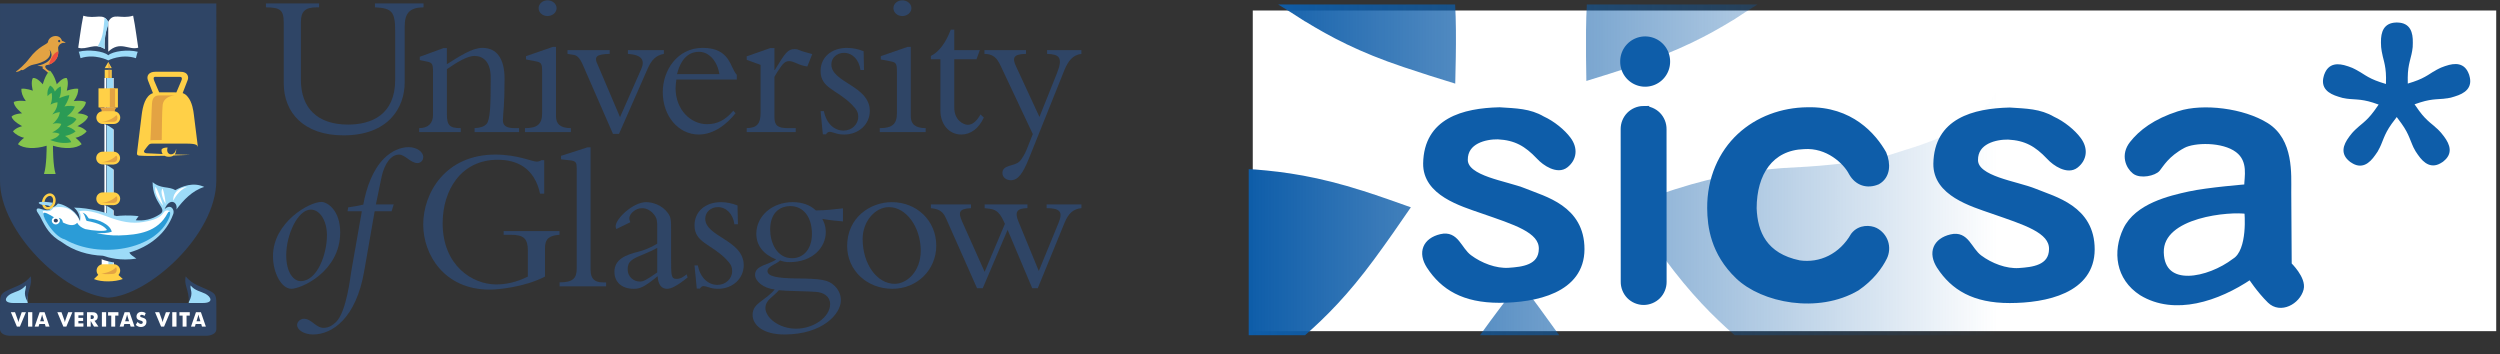 <?xml version="1.0" encoding="UTF-8" standalone="no"?>
<!-- Created with Inkscape (http://www.inkscape.org/) -->

<svg
   xmlns:dc="http://purl.org/dc/elements/1.1/"
   xmlns:cc="http://creativecommons.org/ns#"
   xmlns:rdf="http://www.w3.org/1999/02/22-rdf-syntax-ns#"
   xmlns:svg="http://www.w3.org/2000/svg"
   xmlns="http://www.w3.org/2000/svg"
   xmlns:xlink="http://www.w3.org/1999/xlink"
   xmlns:sodipodi="http://sodipodi.sourceforge.net/DTD/sodipodi-0.dtd"
   xmlns:inkscape="http://www.inkscape.org/namespaces/inkscape"
   id="svg2"
   version="1.1"
   inkscape:version="0.48.3.1 r9886"
   width="1472.588"
   height="208.598"
   xml:space="preserve"
   sodipodi:docname="University_of_Glasgow.ai"><rect width="100%" height="100%" fill="#333333" stroke="none"/><defs
     id="defs6"><clipPath
       clipPathUnits="userSpaceOnUse"
       id="clipPath16"><path
         d="m 0,841.89 595.276,0 L 595.276,0 0,0 0,841.89 z"
         id="path18"
         inkscape:connector-curvature="0" /></clipPath><inkscape:perspective
       id="perspective5336"
       inkscape:persp3d-origin="0.5 : 0.33333333 : 1"
       inkscape:vp_z="1 : 0.5 : 1"
       inkscape:vp_y="0 : 1000 : 0"
       inkscape:vp_x="0 : 0.5 : 1"
       sodipodi:type="inkscape:persp3d" /><inkscape:perspective
       id="perspective5269-2"
       inkscape:persp3d-origin="0.5 : 0.33333333 : 1"
       inkscape:vp_z="1 : 0.5 : 1"
       inkscape:vp_y="0 : 1000 : 0"
       inkscape:vp_x="0 : 0.5 : 1"
       sodipodi:type="inkscape:persp3d" /><inkscape:perspective
       id="perspective5269-4"
       inkscape:persp3d-origin="0.5 : 0.33333333 : 1"
       inkscape:vp_z="1 : 0.5 : 1"
       inkscape:vp_y="0 : 1000 : 0"
       inkscape:vp_x="0 : 0.5 : 1"
       sodipodi:type="inkscape:persp3d" /><inkscape:perspective
       id="perspective5269-69"
       inkscape:persp3d-origin="0.5 : 0.33333333 : 1"
       inkscape:vp_z="1 : 0.5 : 1"
       inkscape:vp_y="0 : 1000 : 0"
       inkscape:vp_x="0 : 0.5 : 1"
       sodipodi:type="inkscape:persp3d" /><inkscape:perspective
       id="perspective5269-60"
       inkscape:persp3d-origin="0.5 : 0.33333333 : 1"
       inkscape:vp_z="1 : 0.5 : 1"
       inkscape:vp_y="0 : 1000 : 0"
       inkscape:vp_x="0 : 0.5 : 1"
       sodipodi:type="inkscape:persp3d" /><inkscape:perspective
       id="perspective5269-6"
       inkscape:persp3d-origin="0.5 : 0.33333333 : 1"
       inkscape:vp_z="1 : 0.5 : 1"
       inkscape:vp_y="0 : 1000 : 0"
       inkscape:vp_x="0 : 0.5 : 1"
       sodipodi:type="inkscape:persp3d" /><inkscape:perspective
       id="perspective5269"
       inkscape:persp3d-origin="0.5 : 0.33333333 : 1"
       inkscape:vp_z="1 : 0.5 : 1"
       inkscape:vp_y="0 : 1000 : 0"
       inkscape:vp_x="0 : 0.5 : 1"
       sodipodi:type="inkscape:persp3d" /><inkscape:perspective
       id="perspective5220"
       inkscape:persp3d-origin="0.5 : 0.33333333 : 1"
       inkscape:vp_z="1 : 0.5 : 1"
       inkscape:vp_y="0 : 1000 : 0"
       inkscape:vp_x="0 : 0.5 : 1"
       sodipodi:type="inkscape:persp3d" /><inkscape:perspective
       id="perspective5137"
       inkscape:persp3d-origin="0.5 : 0.33333333 : 1"
       inkscape:vp_z="1 : 0.5 : 1"
       inkscape:vp_y="0 : 1000 : 0"
       inkscape:vp_x="0 : 0.5 : 1"
       sodipodi:type="inkscape:persp3d" /><inkscape:perspective
       id="perspective4602"
       inkscape:persp3d-origin="0.5 : 0.33333333 : 1"
       inkscape:vp_z="1 : 0.5 : 1"
       inkscape:vp_y="0 : 1000 : 0"
       inkscape:vp_x="0 : 0.5 : 1"
       sodipodi:type="inkscape:persp3d" /><inkscape:perspective
       id="perspective4534"
       inkscape:persp3d-origin="0.5 : 0.33333333 : 1"
       inkscape:vp_z="1 : 0.5 : 1"
       inkscape:vp_y="0 : 1000 : 0"
       inkscape:vp_x="0 : 0.5 : 1"
       sodipodi:type="inkscape:persp3d" /><inkscape:perspective
       id="perspective4512"
       inkscape:persp3d-origin="0.5 : 0.33333333 : 1"
       inkscape:vp_z="1 : 0.5 : 1"
       inkscape:vp_y="0 : 1000 : 0"
       inkscape:vp_x="0 : 0.5 : 1"
       sodipodi:type="inkscape:persp3d" /><inkscape:perspective
       id="perspective4474"
       inkscape:persp3d-origin="0.5 : 0.33333333 : 1"
       inkscape:vp_z="1 : 0.5 : 1"
       inkscape:vp_y="0 : 1000 : 0"
       inkscape:vp_x="0 : 0.5 : 1"
       sodipodi:type="inkscape:persp3d" /><inkscape:perspective
       sodipodi:type="inkscape:persp3d"
       inkscape:vp_x="0 : 526.18109 : 1"
       inkscape:vp_y="0 : 1000 : 0"
       inkscape:vp_z="744.09448 : 526.18109 : 1"
       inkscape:persp3d-origin="372.04724 : 350.78739 : 1"
       id="perspective4464" /><linearGradient
       id="linearGradient5438"><stop
         style="stop-color:#0e5da9;stop-opacity:1;"
         offset="0"
         id="stop5440" /><stop
         style="stop-color:#0e5da9;stop-opacity:0;"
         offset="1"
         id="stop5442" /></linearGradient><linearGradient
       inkscape:collect="always"
       xlink:href="#linearGradient5438"
       id="linearGradient3299"
       gradientUnits="userSpaceOnUse"
       gradientTransform="matrix(0.884,0,0,-0.915,679.358,1105.391)"
       x1="-73.208"
       y1="567.932"
       x2="326.004"
       y2="567.932" /></defs><sodipodi:namedview
     pagecolor="#ffffff"
     bordercolor="#666666"
     borderopacity="1"
     objecttolerance="10"
     gridtolerance="10"
     guidetolerance="10"
     inkscape:pageopacity="0"
     inkscape:pageshadow="2"
     inkscape:window-width="1311"
     inkscape:window-height="801"
     id="namedview4"
     showgrid="false"
     fit-margin-top="0"
     fit-margin-left="0"
     fit-margin-right="0"
     fit-margin-bottom="0"
     inkscape:zoom="0.44851463"
     inkscape:cx="850.32158"
     inkscape:cy="5.1445527"
     inkscape:window-x="438"
     inkscape:window-y="50"
     inkscape:window-maximized="0"
     inkscape:current-layer="g10" /><g
     id="g10"
     inkscape:groupmode="layer"
     inkscape:label="University_of_Glasgow"
     transform="matrix(1.25,0,0,-1.25,-32.81,832.472)"><g
       id="g12"
       transform="matrix(0.917,0,0,0.917,7.081,53.492)"><g
         id="g14"
         clip-path="url(#clipPath16)"><path
           d="m 238.541,666.162 0,-2.004 c -7.129,-0.116 -9.672,-2.989 -9.672,-9.779 l 0,-28.696 c 0,-13.171 -8.392,-27.314 -31.459,-27.314 -20.289,0 -30.698,11.581 -30.698,26.777 l 0,31.031 c 0,6.806 -1.916,7.865 -9.141,7.981 l 0,2.004 27.307,0 0,-2.004 -0.958,0 c -5.837,0 -8.392,-1.611 -8.392,-7.768 l 0,-29.541 c 0,-14.337 8.392,-22.946 24.228,-22.946 12.009,0 24.226,4.993 24.226,23.043 l 0,24.768 c 0,10.201 -1.596,12.003 -10.413,12.444 l 0,2.004 24.972,0 z"
           style="fill:#2f4566;fill-opacity:1;fill-rule:nonzero;stroke:none"
           id="path20"
           inkscape:connector-curvature="0" /><path
           d="m 250.544,609.315 c 0,-5.841 1.378,-7.234 7.121,-7.234 l 0,-2.013 -21.36,0 0,2.013 c 4.674,0 7.115,2.559 7.115,6.704 l 0,22.31 c 0,3.933 -0.424,4.674 -3.183,5.204 l -3.616,0.75 0,1.699 12.22,4.468 1.703,0 0,-8.285 c 7.121,4.454 13.065,8.387 18.279,8.387 7.226,0 11.366,-5.306 11.366,-15.932 0,-14.134 -0.741,-16.891 -0.847,-21.045 -0.111,-2.867 1.59,-4.26 5.95,-4.26 l 2.341,0 0,-2.013 -22.844,0 0,2.013 c 3.076,0.114 4.878,0.86 6.046,2.026 2.016,2.026 2.234,9.785 2.234,23.907 0,8.502 -4.14,11.168 -8.4,11.168 -3.398,0 -8.602,-2.979 -14.125,-6.806 l 0,-23.061 z"
           style="fill:#2f4566;fill-opacity:1;fill-rule:nonzero;stroke:none"
           id="path22"
           inkscape:connector-curvature="0" /><path
           d="m 302.258,667.761 c 2.553,0 4.667,-1.801 4.667,-4.044 0,-2.224 -2.114,-4.034 -4.667,-4.034 -2.555,0 -4.57,1.81 -4.57,4.034 0,2.243 2.015,4.044 4.57,4.044 m 4.357,-59.613 c 0,-3.723 2.018,-6.07 7.649,-6.07 l 0,-2.01 -23.589,0 0,2.01 c 6.476,0 8.816,2.128 8.816,7.769 l 0,21.352 c 0,4.152 -0.526,4.674 -3.289,5.216 l -4.996,0.958 0,1.696 13.81,4.784 1.599,0 0,-35.705 z"
           style="fill:#2f4566;fill-opacity:1;fill-rule:nonzero;stroke:none"
           id="path24"
           inkscape:connector-curvature="0" /><path
           d="m 335.908,599.115 -15.41,35.274 c -1.597,3.72 -2.975,4.996 -4.676,5.319 l -3.291,0.529 0,1.913 21.678,0 0,-1.913 c -6.489,-0.21 -8.506,-1.055 -5.954,-6.047 l 11.269,-26.471 10.831,24.551 c 1.921,4.362 0.958,7.438 -6.792,7.967 l 0,1.913 18.487,0 0,-1.913 c -4.035,-0.746 -6.384,-3.076 -8.401,-7.755 l -14.656,-33.367 -3.085,0 z"
           style="fill:#2f4566;fill-opacity:1;fill-rule:nonzero;stroke:none"
           id="path26"
           inkscape:connector-curvature="0" /><path
           d="m 390.6,629.826 c -1.171,6.903 -5.417,11.477 -10.525,11.477 -3.508,0 -8.814,-1.597 -11.26,-11.477 l 21.785,0 z m -22.113,-2.763 c -0.201,-1.604 -0.414,-3.081 -0.414,-4.463 0,-11.053 7.756,-18.496 16.143,-18.496 5.323,0 9.464,2.124 13.508,6.917 l 1.165,-1.272 c -4.463,-5.645 -11.159,-10.955 -18.915,-10.955 -10.413,0 -18.487,9.455 -18.487,21.784 0,11.274 7.54,22.742 20.508,22.742 14.334,0 14.021,-10.307 17.529,-13.813 l 0,-2.444 -31.037,0 z"
           style="fill:#2f4566;fill-opacity:1;fill-rule:nonzero;stroke:none"
           id="path28"
           inkscape:connector-curvature="0" /><path
           d="m 418.864,607.829 c 0,-4.352 1.597,-5.751 6.907,-5.751 l 4.04,0 0,-2.01 -25.192,0 0,2.01 c 5.428,0.122 7.125,2.347 7.125,7.985 l 0,24.538 -7.125,2.557 0,1.805 12.108,4.251 2.137,0 0,-11.26 0.207,0 c 5.312,8.716 6.585,10.725 10.096,10.725 1.28,0 1.59,-0.107 3.606,-0.953 1.077,-0.421 2.989,-0.857 5.53,-1.589 l -2.541,-6.383 c -1.6,0.208 -3.62,0.749 -5.638,1.707 -1.161,0.531 -2.442,1.06 -3.725,1.06 -1.9,0 -3.072,-1.292 -4.14,-2.767 -1.378,-1.906 -2.539,-3.73 -3.395,-5.311 l 0,-20.614 z"
           style="fill:#2f4566;fill-opacity:1;fill-rule:nonzero;stroke:none"
           id="path30"
           inkscape:connector-curvature="0" /><path
           d="m 444.287,610.809 c 1.263,-6.384 5.306,-9.994 10.09,-9.994 4.251,0 7.545,3.188 7.545,7.014 0,2.234 -0.531,3.61 -3.404,6.485 -7.547,7.542 -15.939,8.286 -15.939,17.109 0,7.009 5.534,11.892 13.601,11.892 2.869,0 5.843,-0.636 8.505,-1.696 l 0.212,-9.665 -1.809,0 c -0.75,5.419 -4.247,8.814 -8.499,8.814 -3.5,0 -6.476,-2.449 -6.476,-5.95 0,-9.359 19.759,-10.946 19.759,-23.903 0,-6.912 -5.742,-12.121 -13.176,-12.121 -2.022,0 -3.506,0.321 -4.676,0.741 -1.168,0.323 -2.028,0.639 -2.865,0.639 -0.638,0 -1.276,-0.422 -1.808,-1.272 l -1.598,0 -1.17,11.907 1.708,0 z"
           style="fill:#2f4566;fill-opacity:1;fill-rule:nonzero;stroke:none"
           id="path32"
           inkscape:connector-curvature="0" /><path
           d="m 484.582,667.761 c 2.553,0 4.671,-1.801 4.671,-4.044 0,-2.224 -2.118,-4.034 -4.671,-4.034 -2.555,0 -4.564,1.81 -4.564,4.034 0,2.243 2.009,4.044 4.564,4.044 m 4.358,-59.613 c 0,-3.723 2.017,-6.07 7.653,-6.07 l 0,-2.01 -23.594,0 0,2.01 c 6.489,0 8.825,2.128 8.825,7.769 l 0,21.352 c 0,4.152 -0.535,4.674 -3.293,5.216 l -5.006,0.958 0,1.696 13.82,4.784 1.595,0 0,-35.705 z"
           style="fill:#2f4566;fill-opacity:1;fill-rule:nonzero;stroke:none"
           id="path34"
           inkscape:connector-curvature="0" /><path
           d="m 524.41,642.15 -1.703,-4.676 -11.434,0 0,-24.754 c 0,-6.691 4.787,-8.934 7.011,-8.934 2.343,0 4.461,1.818 6.479,5.329 l 1.706,-1.6 c -2.549,-5.534 -6.698,-8.721 -11.588,-8.721 -6.265,0 -10.729,5.209 -10.729,12.324 l 0,26.356 -4.889,0 0,1.706 c 4.149,2.012 7.762,6.903 10.201,13.494 l 1.809,0 0,-10.524 13.137,0 z"
           style="fill:#2f4566;fill-opacity:1;fill-rule:nonzero;stroke:none"
           id="path36"
           inkscape:connector-curvature="0" /><path
           d="m 564.078,630.359 c 3.187,8.073 1.161,9.668 -5.099,9.875 l 0,1.916 17.635,0 0,-1.916 c -4.352,-0.526 -6.79,-3.51 -8.811,-8.502 L 549.728,586.68 c -3.174,-7.861 -5.624,-11.367 -9.345,-11.367 -2.553,0 -4.354,1.595 -4.354,3.72 0,4.358 6.159,3.29 8.818,5.953 1.172,1.17 2.762,3.932 3.613,6.051 l 3.183,7.981 -16.464,34.944 c -2.027,4.359 -3.929,6.178 -8.397,6.272 l 0,1.916 21.364,0 0,-1.916 c -6.483,-0.094 -7.23,-2.01 -5.098,-6.48 l 12.004,-25.925 9.026,22.53 z"
           style="fill:#2f4566;fill-opacity:1;fill-rule:nonzero;stroke:none"
           id="path38"
           inkscape:connector-curvature="0" /><path
           d="m 180.629,560.215 c -6.7,0 -12.643,-12.855 -12.643,-23.483 0,-8.913 3.82,-13.275 7.438,-13.275 8.498,0 13.494,13.808 13.494,23.583 0,7.449 -3.618,13.175 -8.289,13.175 m 5.421,3.937 c 3.076,0 9.67,-4.247 9.67,-15.631 0,-20.185 -20.088,-29.001 -25.08,-29.001 -4.99,0 -9.455,7.96 -9.455,16.792 0,17.206 18.486,27.84 24.865,27.84"
           style="fill:#2f4566;fill-opacity:1;fill-rule:nonzero;stroke:none"
           id="path40"
           inkscape:connector-curvature="0" /><path
           d="m 199.508,559.366 0.319,2.017 c 2.559,0.323 5.103,0.75 7.763,1.387 1.591,8.712 4.778,17.849 10.727,23.796 3.721,3.721 8.396,5.743 12.537,5.743 4.149,0 7.547,-2.336 7.547,-5.099 0,-1.698 -1.279,-3.085 -2.98,-3.085 -3.498,0 -6.374,4.357 -9.451,4.357 -4.149,0 -7.542,-4.675 -9.03,-11.689 l -2.874,-13.921 9.138,0 -1.06,-3.506 -8.717,0 -5.416,-31.032 c -4.145,-23.797 -16.26,-32.29 -26.248,-32.29 -4.454,0 -8.18,2.225 -8.18,4.886 0,1.696 1.704,3.187 3.511,3.187 3.927,0 6.052,-4.678 10.09,-4.678 2.449,0 4.567,1.17 6.485,3.081 5.313,5.311 7.328,23.474 7.755,26.026 l 5.416,30.82 -7.332,0 z"
           style="fill:#2f4566;fill-opacity:1;fill-rule:nonzero;stroke:none"
           id="path42"
           inkscape:connector-curvature="0" /><path
           d="m 300.969,525.795 c -10.516,-5.426 -24.005,-6.698 -28.473,-6.698 -23.271,0 -34.109,17.958 -34.109,33.474 0,15.932 11.161,35.913 37.086,35.913 11.367,0 18.913,-3.614 21.138,-3.614 0.962,0 1.819,0.203 2.451,0.741 l 1.486,0 0,-17.215 -2.118,0 c -2.883,13.283 -11.909,17.427 -21.789,17.427 -18.699,0 -28.267,-15.515 -28.267,-32.622 0,-21.78 15.303,-31.445 27.522,-31.445 4.89,0 10.306,1.059 16.261,4.039 l 0,13.388 c 0,6.047 -2.124,8.078 -8.501,8.078 l -3.934,0 0,1.902 28.685,0 0,-1.902 c -5.311,-0.325 -7.438,-2.133 -7.438,-6.7 l 0,-14.766 z"
           style="fill:#2f4566;fill-opacity:1;fill-rule:nonzero;stroke:none"
           id="path44"
           inkscape:connector-curvature="0" /><path
           d="m 324.39,529.188 c 0,-4.353 2.022,-6.37 6.163,-6.37 l 1.813,0 0,-2.022 -23.907,0 0,2.022 c 6.795,0 8.812,2.017 8.812,7.124 l 0,51.308 c 0,2.988 -0.315,3.932 -3.29,4.266 l -4.774,0.531 0,1.796 13.591,4.362 1.592,0 0,-63.017 z"
           style="fill:#2f4566;fill-opacity:1;fill-rule:nonzero;stroke:none"
           id="path46"
           inkscape:connector-curvature="0" /><path
           d="m 358.639,540.561 c -2.022,-1.17 -3.721,-1.92 -6.268,-2.984 -6.486,-2.645 -8.93,-3.716 -8.93,-8.082 0,-3.815 3.077,-6.255 6.273,-6.255 1.699,0 2.974,0.529 8.925,4.674 l 0,12.647 z m -21.035,9.664 c -0.214,0.648 -0.325,0.957 -0.325,1.49 0,3.727 8.819,12.333 15.724,12.333 3.199,0 8.18,-1.495 11.149,-5.644 1.606,-2.23 1.606,-3.608 1.606,-9.133 l 0,-14.233 c 0,-8.504 0,-10.42 2.767,-10.42 1.162,0 2.544,0.118 5.201,2.338 l 0.526,-1.597 c -5.727,-4.671 -8.71,-5.841 -10.515,-5.841 -4.357,0 -4.784,4.786 -4.885,6.476 -7.332,-6.047 -9.456,-6.476 -12.334,-6.476 -6.158,0 -9.871,3.51 -9.871,8.71 0,6.476 5.73,8.714 12.532,10.413 2.234,0.542 5.739,1.809 9.46,4.044 l 0,8.396 c 0,2.975 0,4.682 -1.815,6.801 -1.368,1.705 -3.602,3.076 -5.944,3.076 -3.506,0 -6.592,-2.975 -6.592,-5.195 0,-0.648 0.107,-1.071 0.533,-2.026 l -7.217,-3.512 z"
           style="fill:#2f4566;fill-opacity:1;fill-rule:nonzero;stroke:none"
           id="path48"
           inkscape:connector-curvature="0" /><path
           d="m 379.488,531.528 c 1.284,-6.375 5.31,-9.998 10.108,-9.998 4.247,0 7.536,3.206 7.536,7.014 0,2.238 -0.527,3.623 -3.401,6.489 -7.534,7.538 -15.93,8.291 -15.93,17.109 0,7.014 5.518,11.902 13.6,11.902 2.863,0 5.837,-0.642 8.493,-1.697 l 0.212,-9.674 -1.804,0 c -0.748,5.424 -4.251,8.823 -8.502,8.823 -3.506,0 -6.481,-2.449 -6.481,-5.954 0,-9.35 19.767,-10.94 19.767,-23.917 0,-6.889 -5.742,-12.107 -13.176,-12.107 -2.016,0 -3.511,0.32 -4.676,0.736 -1.166,0.334 -2.022,0.644 -2.868,0.644 -0.643,0 -1.267,-0.418 -1.805,-1.272 l -1.604,0 -1.156,11.902 1.687,0 z"
           style="fill:#2f4566;fill-opacity:1;fill-rule:nonzero;stroke:none"
           id="path50"
           inkscape:connector-curvature="0" /><path
           d="m 426.981,562.022 c -4.042,0 -10.306,-2.229 -10.306,-12.116 0,-6.264 3.187,-14.669 11.269,-14.669 6.159,0 10.197,5.103 10.197,12.439 0,9.137 -4.678,14.346 -11.16,14.346 m 2.976,-63.007 c 9.03,0 17.528,5.954 17.528,12.642 0,3.928 -3.284,5.954 -7.12,6.264 -2.758,0.329 -16.145,0.44 -19.226,0.856 -2.973,-3.502 -6.906,-4.992 -6.906,-9.126 0,-5.005 7.009,-10.636 15.724,-10.636 m 24.125,55.138 c -1.596,0.106 -6.597,0.541 -10.626,1.291 0.635,-1.185 1.801,-3.406 1.801,-6.81 0,-7.861 -6.793,-15.414 -18.588,-15.414 -2.019,0 -2.976,0.217 -4.896,0.856 -1.698,-1.809 -6.471,-2.975 -6.471,-5.417 0,-2.67 4.56,-3.72 15.185,-3.826 12.011,-0.097 16.157,-0.64 19.344,-3.831 2.545,-2.553 3.183,-5.2 3.183,-7.43 0,-6.905 -9.356,-17.528 -29.011,-17.528 -11.041,0 -16.358,4.881 -16.358,10.095 0,6.153 6.486,7.111 11.366,13.051 -5.731,0.54 -10.093,4.15 -10.093,7.554 0,4.886 7.129,5.098 10.838,7.862 -6.476,2.551 -10.2,7.116 -10.2,13.177 0,9.146 8.178,16.265 18.698,16.265 4.895,0 9.04,-1.495 11.909,-4.255 4.773,0 9.242,0.535 13.919,1.064 l 0,-6.704 z"
           style="fill:#2f4566;fill-opacity:1;fill-rule:nonzero;stroke:none"
           id="path52"
           inkscape:connector-curvature="0" /><path
           d="m 480.675,522.072 c 6.268,0 13.379,6.375 13.379,17.003 0,12.105 -7.429,22.416 -16.354,22.416 -7.013,0 -13.503,-7.23 -13.503,-16.367 0,-12.855 7.345,-23.052 16.478,-23.052 m -1.488,41.974 c 12.96,0 22.843,-9.666 22.843,-22.321 0,-12.537 -9.883,-22.205 -22.526,-22.205 -13.175,0 -23.27,9.562 -23.27,21.988 0,14.664 11.905,22.538 22.953,22.538"
           style="fill:#2f4566;fill-opacity:1;fill-rule:nonzero;stroke:none"
           id="path54"
           inkscape:connector-curvature="0" /><path
           d="m 551.333,519.836 -12.646,29.968 -12.756,-29.968 -2.959,0 -15.847,35.71 c -1.479,3.294 -2.979,4.884 -7.857,5.412 l 0,1.916 20.613,0 0,-1.916 c -6.276,-0.315 -6.699,-2.118 -4.461,-7.11 l 11.469,-25.62 10.417,24.657 c -2.34,5.412 -4.15,7.332 -7.868,7.758 l -2.549,0.315 0,1.916 21.991,0 0,-1.916 c -5.204,-0.101 -6.79,-1.694 -4.566,-7.004 l 10.415,-25.295 10.201,24.861 c 2.335,5.638 0.538,7.438 -6.167,7.438 l 0,1.916 17.851,0 0,-1.916 c -4.034,-0.411 -6.587,-2.439 -8.71,-7.644 l -13.702,-33.478 -2.869,0 z"
           style="fill:#2f4566;fill-opacity:1;fill-rule:nonzero;stroke:none"
           id="path56"
           inkscape:connector-curvature="0" /><path
           d="m 20.913,666.15 111.147,0.009 c 0,0 0.135,-52.662 0,-90.902 0.017,-28.163 -34.78,-59.234 -55.602,-60.306 -23.087,1.84 -55.545,34.139 -55.545,59.958 l 0,91.241 z"
           style="fill:#2f4566;fill-opacity:1;fill-rule:nonzero;stroke:none"
           id="path58"
           inkscape:connector-curvature="0" /><path
           d="m 75.663,529.927 3.535,0 0,97.911 -3.535,0 0,-97.911 z"
           style="fill:#9ddbf8;fill-opacity:1;fill-rule:nonzero;stroke:none"
           id="path60"
           inkscape:connector-curvature="0" /><path
           d="m 100.768,628.441 c 3.155,0.014 8.258,-0.018 11.565,-0.018 1.027,0 2.71,0.309 1.766,-1.958 -0.831,-2.007 -2.039,-4.805 -2.557,-6.009 -1.744,0 -8.823,-0.009 -8.841,0.027 -0.56,1.31 -1.364,3.179 -2.396,5.548 -0.547,1.267 -0.813,2.41 0.463,2.41 m -1.602,-34.316 17.454,0 c 5.151,0 5.622,-0.707 5.982,-1.814 -0.217,1.717 -1.327,10.502 -2.099,16.862 -0.203,1.66 -0.788,6.228 -3.09,8.952 -0.727,0.87 -1.075,1.311 -2.642,1.979 0.119,0.343 1.544,3.887 2.599,6.745 0.547,1.464 -0.04,2.916 -1.156,3.596 -0.972,0.587 -2.221,0.61 -3.109,0.61 -5.981,0 -10.603,-0.01 -12.443,-0.01 -3.197,0 -4.679,-2.034 -3.703,-4.485 0.741,-1.862 1.977,-5.036 2.537,-6.488 -3.933,-1.308 -5.234,-6.675 -5.803,-11.323 -0.947,-7.838 -2.234,-18.288 -2.327,-18.918 -0.137,-0.994 -0.304,-1.816 1.333,-1.891 3.099,-0.199 6.718,-0.223 12.814,-0.065 0.592,-0.333 1.351,-0.538 2.347,-0.504 0.994,0.013 1.71,0.277 2.23,0.644 2.487,0.086 5.319,0.203 8.552,0.332 -2.84,0.07 -5.505,0.153 -7.965,0.216 0.883,1.107 0.796,2.614 0.712,2.906 -0.371,-4.085 -5.677,-3.692 -4.362,0.639 -0.569,0 -2.044,0 -2.984,-0.768 -0.255,-0.628 -0.167,-1.69 0.434,-2.562 -3.436,0.147 -6.278,0.271 -8.331,0.389 -1.055,0.054 -1.563,0.813 -1.028,1.516 2.221,2.9 2.356,3.442 4.048,3.442"
           style="fill:#ffd047;fill-opacity:1;fill-rule:nonzero;stroke:none"
           id="path62"
           inkscape:connector-curvature="0" /><path
           d="m 76.607,530.349 c 0,-1.152 -0.768,-2.087 -1.721,-2.087 -0.945,0 -1.721,0.935 -1.721,2.087 l 0,9.715 c 0,1.139 0.776,2.081 1.721,2.081 0.953,0 1.721,-0.942 1.721,-2.081 l 0,-9.715"
           style="fill:#ffffff;fill-opacity:1;fill-rule:nonzero;stroke:none"
           id="path64"
           inkscape:connector-curvature="0" /><path
           d="m 52.647,645.721 c 0.552,0.226 1.342,0.172 2.063,0.172 -0.804,0.667 -1.529,0.928 -1.97,1.045 -1.028,3.886 -6.652,2.831 -7.207,-0.616 -0.2,-1.244 -4.617,-1.789 -9.682,-8.563 -2.338,-3.109 -5.557,-5.805 -6.533,-6.429 -0.98,-0.612 1.412,-0.432 2.512,0.738 1.042,-1.045 3.077,2.092 6.144,2.625 0.809,0.129 10.996,1.979 8.313,7.814 3.585,-4.617 -2.397,-7.94 -6.167,-8.304 0.332,-0.176 2.295,-0.334 2.516,-0.417 0.565,-0.199 -0.167,-0.884 0.292,-1.143 1.097,-0.606 3.275,-2.659 3.275,-2.659 0,0 1.24,0.42 0.676,0.98 -1.674,1.104 -2.132,1.444 -2.562,2.133 -0.029,0.04 -0.569,1.063 0.536,1.36 1.597,0.13 6.819,1.985 5.931,8.531 -0.145,1.034 0.583,2.155 1.863,2.733"
           style="fill:#e3a343;fill-opacity:1;fill-rule:nonzero;stroke:none"
           id="path66"
           inkscape:connector-curvature="0" /><path
           d="m 51.887,646.81 c 0,-0.348 -0.256,-0.617 -0.57,-0.617 -0.3,0 -0.56,0.269 -0.56,0.617 0,0.332 0.26,0.614 0.56,0.614 0.314,0 0.57,-0.282 0.57,-0.614"
           style="fill:#2f4566;fill-opacity:1;fill-rule:nonzero;stroke:none"
           id="path68"
           inkscape:connector-curvature="0" /><path
           d="m 79.146,528.752 0,13.754"
           style="fill:none;stroke:#ffffff;stroke-width:0.444;stroke-linecap:butt;stroke-linejoin:miter;stroke-miterlimit:4;stroke-opacity:1;stroke-dasharray:none"
           id="path70"
           inkscape:connector-curvature="0" /><path
           d="m 81.762,526.606 c 0.56,0.587 0.897,1.377 0.897,2.256 0,1.801 -1.462,3.271 -3.271,3.271 l -5.564,0 c -1.809,0 -3.28,-1.47 -3.28,-3.271 0,-0.851 0.324,-1.603 0.845,-2.182 -0.675,-0.612 -1.872,-1.773 -2.211,-2.166 3.739,-1.651 10.84,-1.518 14.836,0.023 -0.375,0.325 -1.651,1.495 -2.252,2.069"
           style="fill:#ffd047;fill-opacity:1;fill-rule:nonzero;stroke:none"
           id="path72"
           inkscape:connector-curvature="0" /><path
           d="m 76.521,639.511 c 0,-0.083 -0.009,-0.06 -0.009,0.023 -2.414,2.166 -10.178,3.086 -15.17,1.809 0.33,-0.6 0.727,-2.543 0.944,-3.315 7.366,2.451 14.226,-1.13 14.226,-1.13 0,0.014 0,0.045 0.005,0.07 0,-0.025 0,-0.061 0.004,-0.079 0,0 6.861,3.576 14.231,1.123 0.204,0.772 0.614,2.706 0.942,3.304 -4.995,1.286 -12.754,0.364 -15.173,-1.805"
           style="fill:#9ddbf8;fill-opacity:1;fill-rule:nonzero;stroke:none"
           id="path74"
           inkscape:connector-curvature="0" /><path
           d="m 79.302,551.979 0,75.863"
           style="fill:none;stroke:#ffffff;stroke-width:0.258;stroke-linecap:butt;stroke-linejoin:miter;stroke-miterlimit:4;stroke-opacity:1;stroke-dasharray:none"
           id="path76"
           inkscape:connector-curvature="0" /><path
           d="m 74.98,557.448 0,70.39"
           style="fill:none;stroke:#ffffff;stroke-width:0.83;stroke-linecap:butt;stroke-linejoin:miter;stroke-miterlimit:4;stroke-opacity:1;stroke-dasharray:none"
           id="path78"
           inkscape:connector-curvature="0" /><path
           d="m 80.104,600.757 c 0.226,0.825 0.332,2.864 0,3.503 -1.651,0 -4.215,-0.02 -5.713,0.023 3.422,-1.249 5.713,-3.526 5.713,-3.526"
           style="fill:#2f4566;fill-opacity:1;fill-rule:nonzero;stroke:none"
           id="path80"
           inkscape:connector-curvature="0" /><path
           d="m 67.766,538.085 c 1.965,-0.295 12.527,-0.794 12.527,-0.794 l 1.722,-4.48 c 0,0 -9.221,0.242 -14.249,5.274"
           style="fill:#2f4566;fill-opacity:1;fill-rule:nonzero;stroke:none"
           id="path82"
           inkscape:connector-curvature="0" /><path
           d="m 110.976,570.195 c -3.298,2.132 -7.306,0.49 -11.645,4.131 0.014,-11.296 8.245,-13.564 3.614,-16.575 -4.127,-2.702 -8.125,-3.368 -12.275,-3.027 0.353,0.565 0.976,1.592 1.469,2.101 -5.085,0.657 -9.516,0.287 -11.38,0.07 -6.334,1.859 -13.357,4.21 -21.818,4.339 1.536,-1.254 3.045,-3.425 3.045,-7.165 -1.283,5.051 -6.537,7.694 -9.119,8.701 -0.773,0.292 -1.493,0.425 -2.243,0.551 -0.38,-0.519 -1.2,-1.389 -2.568,-1.897 -0.782,0.411 -1.422,-0.323 -1.313,-0.57 0.045,-0.12 0.031,-0.234 -0.066,-0.356 -0.754,-0.985 -3.234,-0.518 -5.084,0.126 -2.123,0.73 -2.035,-0.736 -1.629,-1.468 0.671,-1.184 1.315,-1.948 1.629,-2.598 2.825,-5.773 4.917,-9.564 11.181,-13.144 5.955,-4.389 13.44,-6.652 21.05,-6.916 2.774,-0.994 9.155,-2.752 17.147,-1.476 -1.55,1.051 -3.108,2.083 -3.621,3.122 10.163,2.935 18.954,9.609 22.548,19.69 0.04,0.111 0.079,0.222 0.115,0.332 0.644,2.208 -1.493,5.142 -4.529,2.251 2.627,6.317 6.98,3.584 6.06,-0.154 3.475,4.671 8.119,9.701 14.324,11.601 -5.668,2.62 -11.233,0.352 -14.892,-1.669"
           style="fill:#9ddbf8;fill-opacity:1;fill-rule:nonzero;stroke:none"
           id="path84"
           inkscape:connector-curvature="0" /><path
           d="m 80.208,580.05 c 0.235,0.834 0.332,2.873 0,3.497 -1.652,0 -4.211,-0.023 -5.699,0.029 3.408,-1.249 5.699,-3.526 5.699,-3.526"
           style="fill:#2f4566;fill-opacity:1;fill-rule:nonzero;stroke:none"
           id="path86"
           inkscape:connector-curvature="0" /><path
           d="m 82.609,586.705 c 0,-1.819 -1.484,-3.28 -3.318,-3.28 l -5.643,0 c -1.832,0 -3.316,1.461 -3.316,3.28 0,1.813 1.484,3.271 3.316,3.271 l 5.643,0 c 1.834,0 3.318,-1.458 3.318,-3.271"
           style="fill:#ffd047;fill-opacity:1;fill-rule:nonzero;stroke:none"
           id="path88"
           inkscape:connector-curvature="0" /><path
           d="m 79.196,584.539 c -3.307,-0.033 -6.153,0 -6.153,0 0,0 4.664,0.281 7.614,3.433 0.777,-0.515 0.926,-3.425 -1.461,-3.433"
           style="fill:#e3a343;fill-opacity:1;fill-rule:nonzero;stroke:none"
           id="path90"
           inkscape:connector-curvature="0" /><path
           d="m 80.264,559.057 c 0.231,0.817 0.328,2.873 0,3.496 -1.651,0 -4.205,-0.023 -5.703,0.03 3.418,-1.254 5.703,-3.526 5.703,-3.526"
           style="fill:#2f4566;fill-opacity:1;fill-rule:nonzero;stroke:none"
           id="path92"
           inkscape:connector-curvature="0" /><path
           d="m 82.654,565.806 c 0,-1.818 -1.48,-3.28 -3.312,-3.28 l -5.644,0 c -1.837,0 -3.316,1.462 -3.316,3.28 0,1.814 1.479,3.257 3.316,3.257 l 5.644,0 c 1.832,0 3.312,-1.443 3.312,-3.257"
           style="fill:#ffd047;fill-opacity:1;fill-rule:nonzero;stroke:none"
           id="path94"
           inkscape:connector-curvature="0" /><path
           d="m 79.241,563.64 c -3.316,-0.028 -6.153,0.005 -6.153,0.005 0,0 4.653,0.259 7.614,3.437 0.777,-0.528 0.931,-3.429 -1.461,-3.442"
           style="fill:#e3a343;fill-opacity:1;fill-rule:nonzero;stroke:none"
           id="path96"
           inkscape:connector-curvature="0" /><path
           d="m 71.518,612.73 9.975,0 0,9.792 -9.975,0 0,-9.792 z"
           style="fill:#ffd047;fill-opacity:1;fill-rule:nonzero;stroke:none"
           id="path98"
           inkscape:connector-curvature="0" /><path
           d="m 81.495,612.744 c -1.694,-0.411 -1.581,-1.831 -1.641,-2.349 0,0 -4.026,-0.027 -6.666,0 0.017,0.152 0.083,2.089 -1.667,2.349 0,0 9.335,-0.009 9.974,0"
           style="fill:#e3a343;fill-opacity:1;fill-rule:nonzero;stroke:none"
           id="path100"
           inkscape:connector-curvature="0" /><path
           d="m 77.348,612.609 2.702,0 0,9.914 -2.702,0 0,-9.914 z"
           style="fill:#e3a343;fill-opacity:1;fill-rule:nonzero;stroke:none"
           id="path102"
           inkscape:connector-curvature="0" /><path
           d="m 44.911,561.636 c -0.499,0.19 -0.772,0.61 -0.906,0.935 -0.325,0.712 -0.311,1.669 0.037,2.571 0.348,0.89 0.975,1.615 1.708,1.938 0.317,0.135 0.799,0.255 1.298,0.07 0.736,-0.296 1.152,-1.114 1.152,-2.094 0,-0.454 -0.088,-0.94 -0.273,-1.411 -0.337,-0.898 -0.981,-1.621 -1.701,-1.944 -0.321,-0.135 -0.802,-0.268 -1.315,-0.065 m 0.305,6.63 c -1.05,-0.463 -1.924,-1.426 -2.392,-2.652 -0.481,-1.231 -0.481,-2.53 -0.023,-3.585 0.34,-0.763 0.922,-1.342 1.643,-1.624 0.711,-0.269 1.535,-0.231 2.304,0.111 1.054,0.454 1.924,1.425 2.405,2.643 0.852,2.202 0.111,4.529 -1.628,5.208 -0.716,0.283 -1.536,0.244 -2.309,-0.101"
           style="fill:#ffd047;fill-opacity:1;fill-rule:nonzero;stroke:none"
           id="path104"
           inkscape:connector-curvature="0" /><path
           d="m 46.696,561.986 c -0.565,0.181 -1.947,0.583 -3.617,0.639 -1.186,0.037 -2.337,0.716 -2.263,1.068 0.065,0.249 0.37,0.38 0.865,0.448 1.143,0.163 3.619,0.034 6.286,-0.406 -0.217,-0.64 -0.582,-1.241 -1.271,-1.749"
           style="fill:#9ddbf8;fill-opacity:1;fill-rule:nonzero;stroke:none"
           id="path106"
           inkscape:connector-curvature="0" /><path
           d="m 50.906,641.5 c -0.041,-4.979 -3.853,-6.547 -4.949,-6.833 0.363,1.106 1.913,6.263 4.949,6.833"
           style="fill:#ee4e3e;fill-opacity:1;fill-rule:nonzero;stroke:none"
           id="path108"
           inkscape:connector-curvature="0" /><path
           d="m 82.69,607.5 c 0,-1.819 -1.48,-3.294 -3.322,-3.294 l -5.634,0 c -1.837,0 -3.321,1.475 -3.321,3.294 0,1.8 1.484,3.266 3.321,3.266 l 5.634,0 c 1.842,0 3.322,-1.466 3.322,-3.266"
           style="fill:#ffd047;fill-opacity:1;fill-rule:nonzero;stroke:none"
           id="path110"
           inkscape:connector-curvature="0" /><path
           d="m 79.282,605.329 c -3.312,-0.034 -6.162,0.004 -6.162,0.004 0,0 4.662,0.278 7.623,3.438 0.777,-0.533 0.926,-3.429 -1.461,-3.442"
           style="fill:#e3a343;fill-opacity:1;fill-rule:nonzero;stroke:none"
           id="path112"
           inkscape:connector-curvature="0" /><path
           d="m 57.181,560.01 c 3.594,-2.406 4.807,-5.946 4.807,-5.946 0,0 1.193,2.962 -0.445,5.261 3.275,0.953 8.956,-0.535 14.082,-2.543 7.524,-2.948 13.148,-3.924 18.879,-2.948 5.728,0.976 8.744,2.164 10.585,5.019 0.98,1.531 3.876,1.209 3.058,-1.082 -0.815,-2.295 -4.371,-8.841 -11.08,-10.65 -6.713,-1.794 -17.788,-4.8 -34.157,-0.703 -4.383,1.096 -14.676,3.831 -18.88,9.234 -0.842,1.082 -1.064,3.099 -1.107,3.413 -0.045,0.398 0.208,0.597 1.134,0.436 2.882,-0.508 3.427,0.597 4.502,1.81 1.184,0.151 5.347,0.878 8.622,-1.301"
           style="fill:#ffffff;fill-opacity:1;fill-rule:nonzero;stroke:none"
           id="path114"
           inkscape:connector-curvature="0" /><path
           d="m 106.945,558.234 c -5.005,-9.516 -14.682,-10.991 -24.808,-11.301 -4.109,-0.115 -8.218,0.398 -11.746,1.299 2.974,-0.3 6.056,-0.059 7.933,0.592 -0.732,3.822 -7.244,6.589 -11.787,6.833 -0.86,0.982 -1.111,2.259 -3.201,2.997 1.48,-1.35 1.356,-3.241 2.09,-4.217 3.72,-0.759 8.254,-1.708 10.443,-4.626 -0.773,-0.996 -7.5,-0.445 -11.164,0.393 -1.583,0.583 -3.229,1.536 -4.108,3.241 -1.749,-1.956 -4.529,-1.254 -7.389,0.172 -0.041,1.116 -0.725,2.087 -2.2,2.374 0.319,-0.481 0.402,-0.989 0.407,-1.403 -3.235,1.867 -6.312,4.136 -7.857,4.021 -2.191,-0.171 4.784,-12.412 10.678,-13.715 17.51,-10.095 46.764,-5.659 53.699,11.375 0.976,2.455 0.115,4.057 -0.99,1.965"
           style="fill:#2b9cd7;fill-opacity:1;fill-rule:nonzero;stroke:none"
           id="path116"
           inkscape:connector-curvature="0" /><path
           d="m 51.649,554.756 c 0.098,-1.065 -0.741,-2.027 -1.877,-2.132 -1.129,-0.136 -2.139,0.657 -2.245,1.73 -0.107,1.072 0.732,2.035 1.861,2.146 1.136,0.105 2.146,-0.671 2.261,-1.744"
           style="fill:#ffffff;fill-opacity:1;fill-rule:nonzero;stroke:none"
           id="path118"
           inkscape:connector-curvature="0" /><path
           d="m 50.66,554.552 c 0,-0.526 -0.486,-0.944 -1.082,-0.944 -0.583,0 -1.069,0.418 -1.069,0.944 0,0.524 0.486,0.958 1.069,0.958 0.596,0 1.082,-0.434 1.082,-0.958"
           style="fill:#2f4566;fill-opacity:1;fill-rule:nonzero;stroke:none"
           id="path120"
           inkscape:connector-curvature="0" /><path
           d="m 100.833,572.006 c -1.202,-4.145 3.933,-9.733 3.933,-9.733 0,0 -2.327,7.249 -3.933,9.733"
           style="fill:#ffffff;fill-opacity:1;fill-rule:nonzero;stroke:none"
           id="path122"
           inkscape:connector-curvature="0" /><path
           d="m 104.434,571.114 c -1.762,-2.424 1.554,-7.949 1.554,-7.949 0,0 -0.181,4.418 -1.554,7.949"
           style="fill:#ffffff;fill-opacity:1;fill-rule:nonzero;stroke:none"
           id="path124"
           inkscape:connector-curvature="0" /><path
           d="m 109.995,564.81 c 1.398,3.029 4.181,6.056 7.133,7.124 -6.148,-0.746 -7.535,-4.83 -7.133,-7.124"
           style="fill:#ffffff;fill-opacity:1;fill-rule:nonzero;stroke:none"
           id="path126"
           inkscape:connector-curvature="0" /><path
           d="m 76.505,656.681 c -2.59,5.024 -6.295,1.157 -12.796,3.165 -1.143,-5.311 -2.29,-14.823 -2.613,-16.456 4.431,-1.332 8.337,2.812 13.638,-0.644 -0.569,6.858 1.642,12.571 1.642,12.571 0,0 0.064,0.838 0.129,1.364"
           style="fill:#ffffff;fill-opacity:1;fill-rule:nonzero;stroke:none"
           id="path128"
           inkscape:connector-curvature="0" /><path
           d="m 76.523,656.702 c -0.512,0.887 -1.009,1.642 -1.867,2.132 -0.76,-8.159 -0.954,-9.932 -3.545,-14.721 1.611,-0.208 2.799,-0.8 3.626,-1.387 -0.574,6.869 1.782,12.258 1.782,12.258 0,0 -0.014,1.426 0.004,1.718"
           style="fill:#9ddbf8;fill-opacity:1;fill-rule:nonzero;stroke:none"
           id="path130"
           inkscape:connector-curvature="0" /><path
           d="m 89.32,659.868 c -6.494,-2.008 -10.21,1.859 -12.797,-3.169 -0.004,-1.712 -0.013,-14.373 0.01,-15.322 6.227,5.814 10.496,0.565 15.405,2.04 -0.323,1.633 -1.475,11.136 -2.618,16.451"
           style="fill:#ffffff;fill-opacity:1;fill-rule:nonzero;stroke:none"
           id="path132"
           inkscape:connector-curvature="0" /><path
           d="m 74.716,627.838 3.608,0 0,4.202 -3.608,0 0,-4.202 z"
           style="fill:#ffd047;fill-opacity:1;fill-rule:nonzero;stroke:none"
           id="path134"
           inkscape:connector-curvature="0" /><path
           d="m 76.544,636.06 1.795,-3.142 -3.641,-0.014 1.846,3.156 z"
           style="fill:#ffd047;fill-opacity:1;fill-rule:nonzero;stroke:none"
           id="path136"
           inkscape:connector-curvature="0" /><path
           d="m 46.16,623.664 0,0.023 c -0.031,0.008 -0.027,-0.005 0,-0.023"
           style="fill:#2b9553;fill-opacity:1;fill-rule:nonzero;stroke:none"
           id="path138"
           inkscape:connector-curvature="0" /><path
           d="m 60.689,603.097 c 0,0 4.954,2.446 5.446,4.958 -1.531,1.477 -5.409,1.64 -5.409,1.64 0,0 4.452,3.386 4.266,5.837 -2.225,1.041 -6.175,0.433 -6.175,0.433 1.831,2.542 2.353,4.558 2.283,6.33 -2.313,0.384 -5.88,-0.981 -5.88,-0.981 0,0 1.2,4.26 0.021,6.472 -2.139,0.569 -5.155,-3.196 -5.155,-3.196 0,0 -1.068,4.658 -3.571,7.138 -2.507,-2.48 -3.614,-7.138 -3.614,-7.138 0,0 -3.011,3.765 -5.157,3.196 -1.161,-2.212 0.027,-6.472 0.027,-6.472 0,0 -3.566,1.365 -5.889,0.981 -0.059,-1.772 0.468,-3.788 2.3,-6.33 0,0 -3.965,0.608 -6.176,-0.433 -0.185,-2.451 4.26,-5.837 4.26,-5.837 0,0 -3.876,-0.163 -5.408,-1.64 0.495,-2.512 5.451,-4.958 5.451,-4.958 0,0 -2.952,-0.605 -4.753,-2.645 1.148,-1.527 3.73,-2.984 5.751,-3.318 -1.748,-1.407 -2.719,-2.503 -3.164,-3.325 2.837,-2.29 8.78,-2.614 14.73,-0.764 0,-1.138 0.018,-10.316 -1.374,-14.522 l 5.991,0 c -1.385,4.206 -1.369,13.384 -1.369,14.522 5.948,-1.85 11.902,-1.526 14.728,0.764 -0.443,0.822 -1.41,1.918 -3.154,3.325 2.017,0.334 4.593,1.791 5.74,3.318 -1.803,2.04 -4.746,2.645 -4.746,2.645"
           style="fill:#86c54d;fill-opacity:1;fill-rule:nonzero;stroke:none"
           id="path140"
           inkscape:connector-curvature="0" /><path
           d="m 55.272,602.934 c 0.565,0.305 3.438,1.184 4.909,3.752 -1.471,1.425 -4.909,1.48 -4.909,1.48 0,0 3.063,2.012 4.096,5.026 -2.625,0.763 -5.349,0 -5.349,0 0,0 2.233,3.166 2.512,5.837 -2.512,-0.274 -5.187,-1.591 -5.187,-1.591 0.76,1.647 1.139,3.983 0.816,6.013 -1.254,-0.25 -2.397,-1.678 -3.081,-2.573 -0.64,2.031 -1.717,2.675 -2.458,3.082 -1.224,-1.794 -1.471,-2.96 -1.317,-5.422 0.416,0.407 1.069,1.06 2.137,1.67 0.648,-3.511 -0.601,-6.07 -0.601,-6.07 0,0 1.545,1.01 3.594,1.249 0.084,-1.938 -0.626,-3.946 -2.67,-6.318 0,0 1.8,1.087 3.876,1.254 -0.327,-2.736 -1.997,-4.558 -3.718,-6.122 1.147,0.547 3.113,0.495 4.477,0.057 -0.702,-2.073 -2.327,-3.115 -4.685,-4.414 1.466,0 2.964,-0.194 3.811,-0.763 -0.953,-1.78 -3.271,-2.623 -4.875,-3.086 3.714,-1.416 7.308,-2.008 10.834,-1.152 -0.251,1.055 -1.582,2.327 -3.142,3.221 1.425,0.328 3.544,0.773 5.403,2.354 -1.197,1.204 -2.672,2.017 -4.473,2.516"
           style="fill:#2b9b55;fill-opacity:1;fill-rule:nonzero;stroke:none"
           id="path142"
           inkscape:connector-curvature="0" /><path
           d="m 35.37,522.461 c 0.842,-2.808 -1.408,-8.242 0.194,-11.38 -1.364,0.043 -10.024,-1.54 -11.306,-0.42 -1.262,1.118 -4.634,3.51 -1.262,5.346 3.377,1.824 11.906,5.103 12.374,6.454"
           style="fill:#9ddbf8;fill-opacity:1;fill-rule:nonzero;stroke:none"
           id="path144"
           inkscape:connector-curvature="0" /><path
           d="m 118.063,522.748 c 0.99,-8.997 -0.517,-10.007 -0.424,-12.591 0.844,-0.223 7.734,-1.653 10.167,-0.347 2.433,1.314 4.122,4.501 2.993,5.809 -1.118,1.319 -6.741,4.877 -8.984,5.252 -2.247,0.384 -3.142,1.211 -3.752,1.877"
           style="fill:#9ddbf8;fill-opacity:1;fill-rule:nonzero;stroke:none"
           id="path146"
           inkscape:connector-curvature="0" /><path
           d="m 128.815,518.406 c -3.738,2.009 -9.299,3.219 -12.434,7.518 -1.179,-4.326 1.673,-6.811 1.558,-13.172 2.652,4.947 0.468,6.158 0.917,8.496 2.133,-2.713 5.329,-3.111 7.558,-4.267 2.847,-1.489 4.59,-4.773 -1.298,-4.755 -11.507,0.023 -85.344,-0.013 -97.103,-0.013 -6.079,0 -4.299,3.262 -1.453,4.745 2.234,1.162 5.469,1.555 7.592,4.349 0.443,-2.341 -1.759,-3.54 0.897,-8.48 -0.115,6.361 2.715,8.735 1.593,13.097 -3.142,-4.299 -8.787,-5.509 -12.535,-7.518 -3.187,-1.694 -3.196,-2.825 -3.196,-8.281 0,-3.659 0.02,-8.276 -0.014,-11.366 -0.022,-2.173 2.508,-3.461 5.53,-3.377 l 100.075,0 c 3.012,-0.084 5.58,1.17 5.58,3.346 0.018,3.103 -0.034,7.77 0,11.429 0.045,5.609 -0.084,6.555 -3.267,8.249"
           style="fill:#2f4566;fill-opacity:1;fill-rule:nonzero;stroke:none"
           id="path148"
           inkscape:connector-curvature="0" /><path
           d="m 26.475,507.499 2.141,0 1.491,-4.145 c 0.031,-0.088 0.115,-0.42 0.239,-0.994 0.145,0.574 0.233,0.906 0.269,0.994 l 1.457,4.145 2.157,0 -3.106,-7.416 -1.536,0 -3.112,7.416"
           style="fill:#ffffff;fill-opacity:1;fill-rule:nonzero;stroke:none"
           id="path150"
           inkscape:connector-curvature="0" /><path
           d="m 36.418,500.085 0,7.416"
           style="fill:none;stroke:#ffffff;stroke-width:2.18;stroke-linecap:butt;stroke-linejoin:miter;stroke-miterlimit:4;stroke-opacity:1;stroke-dasharray:none"
           id="path152"
           inkscape:connector-curvature="0" /><path
           d="m 43.551,502.843 -0.754,2.453 c -0.032,0.124 -0.12,0.447 -0.253,0.998 -0.136,-0.551 -0.229,-0.874 -0.255,-0.998 l -0.75,-2.453 2.012,0 z m -2.281,4.653 2.532,0 2.557,-7.411 -2.012,0 -0.371,1.332 -2.867,0 -0.388,-1.332 -2.004,0 2.553,7.411"
           style="fill:#ffffff;fill-opacity:1;fill-rule:nonzero;stroke:none"
           id="path154"
           inkscape:connector-curvature="0" /><path
           d="m 50.357,507.499 2.146,0 1.486,-4.145 c 0.032,-0.088 0.107,-0.42 0.244,-0.994 0.131,0.574 0.229,0.906 0.26,0.994 l 1.47,4.145 2.142,0 -3.104,-7.416 -1.536,0 -3.108,7.416"
           style="fill:#ffffff;fill-opacity:1;fill-rule:nonzero;stroke:none"
           id="path156"
           inkscape:connector-curvature="0" /><path
           d="m 59.228,507.499 4.538,0 0,-1.629 -2.573,0 0,-1.29 2.423,0 0,-1.583 -2.423,0 0,-1.254 2.573,0 0,-1.66 -4.538,0 0,7.416 z"
           style="fill:#ffffff;fill-opacity:1;fill-rule:nonzero;stroke:none"
           id="path158"
           inkscape:connector-curvature="0" /><path
           d="m 67.89,503.993 c 0.843,0 1.25,0.269 1.25,0.926 0,0.768 -0.38,1.017 -1.223,1.017 l -0.406,0 0,-1.943 0.379,0 z m -2.277,3.508 2.115,0 0.126,0 c 1.021,0 1.812,-0.016 2.451,-0.502 0.533,-0.416 0.82,-1.043 0.82,-1.823 0,-1.136 -0.574,-1.872 -1.649,-2.107 l 2.017,-2.984 -2.279,0 -1.703,2.905 0,-2.905 -1.898,0 0,7.416"
           style="fill:#ffffff;fill-opacity:1;fill-rule:nonzero;stroke:none"
           id="path160"
           inkscape:connector-curvature="0" /><path
           d="m 74.351,500.085 0,7.416"
           style="fill:none;stroke:#ffffff;stroke-width:2.18;stroke-linecap:butt;stroke-linejoin:miter;stroke-miterlimit:4;stroke-opacity:1;stroke-dasharray:none"
           id="path162"
           inkscape:connector-curvature="0" /><path
           d="m 78.082,505.743 -1.646,0 0,1.753 5.324,0 0,-1.753 -1.656,0 0,-5.658 -2.022,0 0,5.658 z"
           style="fill:#ffffff;fill-opacity:1;fill-rule:nonzero;stroke:none"
           id="path164"
           inkscape:connector-curvature="0" /><path
           d="m 87.228,502.843 -0.759,2.453 c -0.031,0.124 -0.111,0.447 -0.244,0.998 -0.131,-0.551 -0.232,-0.874 -0.264,-0.998 l -0.746,-2.453 2.013,0 z m -2.277,4.653 2.519,0 2.561,-7.411 -2.003,0 -0.38,1.332 -2.862,0 -0.384,-1.332 -2.017,0 2.566,7.411"
           style="fill:#ffffff;fill-opacity:1;fill-rule:nonzero;stroke:none"
           id="path166"
           inkscape:connector-curvature="0" /><path
           d="m 93.352,501.467 c 0.556,0 0.926,0.324 0.926,0.764 0,0.592 -0.409,0.768 -1.249,0.989 -1.328,0.343 -1.986,0.884 -1.986,2.04 0,1.38 1.003,2.408 2.564,2.408 0.827,0 1.55,-0.215 2.183,-0.657 l -0.629,-1.448 c -0.458,0.393 -0.957,0.587 -1.416,0.587 -0.495,0 -0.825,-0.269 -0.825,-0.621 0,-0.531 0.52,-0.649 1.186,-0.822 1.312,-0.348 2.044,-0.834 2.044,-2.207 0,-1.532 -1.099,-2.614 -2.838,-2.614 -1.046,0 -1.844,0.337 -2.635,1.092 l 0.918,1.503 c 0.591,-0.675 1.174,-1.014 1.757,-1.014"
           style="fill:#ffffff;fill-opacity:1;fill-rule:nonzero;stroke:none"
           id="path168"
           inkscape:connector-curvature="0" /><path
           d="m 100.569,507.499 2.146,0 1.486,-4.145 c 0.027,-0.088 0.115,-0.42 0.239,-0.994 0.141,0.574 0.233,0.906 0.265,0.994 l 1.466,4.145 2.15,0 -3.108,-7.416 -1.532,0 -3.112,7.416"
           style="fill:#ffffff;fill-opacity:1;fill-rule:nonzero;stroke:none"
           id="path170"
           inkscape:connector-curvature="0" /><path
           d="m 110.51,500.085 0,7.416"
           style="fill:none;stroke:#ffffff;stroke-width:2.18;stroke-linecap:butt;stroke-linejoin:miter;stroke-miterlimit:4;stroke-opacity:1;stroke-dasharray:none"
           id="path172"
           inkscape:connector-curvature="0" /><path
           d="m 114.743,505.743 -1.642,0 0,1.753 5.319,0 0,-1.753 -1.66,0 0,-5.658 -2.017,0 0,5.658 z"
           style="fill:#ffffff;fill-opacity:1;fill-rule:nonzero;stroke:none"
           id="path174"
           inkscape:connector-curvature="0" /><path
           d="m 123.889,502.843 -0.759,2.453 c -0.027,0.124 -0.106,0.447 -0.239,0.998 -0.145,-0.551 -0.233,-0.874 -0.26,-0.998 l -0.746,-2.453 2.004,0 z m -2.281,4.653 2.532,0 2.557,-7.411 -2.013,0 -0.37,1.332 -2.867,0 -0.388,-1.332 -2.009,0 2.558,7.411"
           style="fill:#ffffff;fill-opacity:1;fill-rule:nonzero;stroke:none"
           id="path176"
           inkscape:connector-curvature="0" /><path
           d="m 80.54,530.678 c 0.49,-0.582 0.824,-3.326 -1.555,-3.521 -4.099,-0.323 -6.064,0.088 -6.064,0.088 0,0 5.491,0.644 7.619,3.433"
           style="fill:#e3a343;fill-opacity:1;fill-rule:nonzero;stroke:none"
           id="path178"
           inkscape:connector-curvature="0" /><path
           d="m 99.006,614.802 c 0.25,3.359 1.841,4.145 4.016,4.095 1.22,-0.029 3.072,-0.047 7.544,-0.011 -2.516,-0.226 -5.663,-1.549 -6.069,-4.829 -0.384,-3.038 -0.402,-13.592 -0.481,-18.087 -2.216,-0.083 -5.173,-0.004 -5.824,-0.172 0.324,4.667 0.57,15.645 0.814,19.004"
           style="fill:#e3a343;fill-opacity:1;fill-rule:nonzero;stroke:none"
           id="path180"
           inkscape:connector-curvature="0" /><path
           d="m 76.562,627.838 1.096,0 0,4.202 -1.096,0 0,-4.202 z"
           style="fill:#e3a343;fill-opacity:1;fill-rule:nonzero;stroke:none"
           id="path182"
           inkscape:connector-curvature="0" /><path
           d="m 77.655,632.904 -1.111,3.156 0,-3.142 1.111,-0.014 z"
           style="fill:#e3a343;fill-opacity:1;fill-rule:nonzero;stroke:none"
           id="path184"
           inkscape:connector-curvature="0" /></g></g><rect
       style="color:#000000;fill:#ffffff;fill-opacity:1;fill-rule:nonzero;stroke:none;stroke-width:1;marker:none;visibility:visible;display:inline;overflow:visible;enable-background:accumulate"
       id="rect5448"
       width="585.946"
       height="151.101"
       x="616.588"
       y="-661.03"
       inkscape:export-filename="/home/twak/Desktop/sicsa_logo.png"
       inkscape:export-xdpi="299.95999"
       inkscape:export-ydpi="299.95999"
       transform="scale(1,-1)" /><path
       style="color:#000000;fill:url(#linearGradient3299);fill-opacity:1;fill-rule:nonzero;stroke:none;stroke-width:1;marker:none;visibility:visible;display:inline;overflow:visible;enable-background:accumulate"
       d="m 628.515,663.888 c 4.361,-2.675 8.658,-5.349 12.796,-8.073 l 0,0.052 c 11.847,-7.263 25.27,-14.436 46.326,-21.502 8.616,-2.892 16.683,-5.452 24.364,-7.786 0.19,7.92 0.382,16.208 0.313,25.108 -0.033,4.322 -0.155,8.374 -0.366,12.201 l -83.434,0 z m 145.506,0 c -0.21,-3.832 -0.358,-7.876 -0.392,-12.201 -0.065,-8.447 0.006,-16.309 0.157,-23.854 7.21,2.199 14.659,4.523 22.667,7.211 21.036,7.06 34.677,14.25 46.509,21.502 0.012,0.008 0.04,-0.008 0.052,0 3.741,2.462 7.518,4.905 11.412,7.342 l -80.404,0 z m 192.302,0 c 0.32,-0.791 0.64,-1.574 0.94,-2.404 -0.003,0.007 0.077,-0.093 0.131,-0.183 l 0,2.587 -1.071,0 z m 1.071,-40.235 c -1.327,-2.599 -2.958,-5.03 -4.883,-7.263 -8.37,-9.709 -21.793,-16.036 -37.604,-20.797 -0.022,-0.006 -0.03,-0.072 -0.052,-0.078 l 0,0.078 c -4.368,-1.454 -8.568,-2.829 -12.221,-3.658 -4.156,-0.942 -8.022,-1.679 -11.803,-2.247 -0.016,-0.002 -0.035,0.002 -0.052,0 -0.694,-0.1 -1.108,-0.031 -1.097,0 -3.362,-0.482 -6.706,-0.95 -9.976,-1.254 -7.927,-0.83 -15.792,-1.27 -23.294,-1.646 -0.017,-8.4e-4 -0.035,8.3e-4 -0.052,0 -14.027,-1.128 -29.292,-3.157 -50.791,-10.006 -8.021,-2.555 -15.454,-5.142 -22.562,-7.629 5.275,-7.736 10.956,-15.998 17.444,-24.794 12.576,-17.049 23.123,-27.557 33.217,-36.342 l 123.727,0 0,115.636 z m -352.719,-37.387 0,-78.249 26.558,0 c 9.853,8.641 20.194,18.991 32.433,35.584 6.465,8.764 12.154,16.994 17.418,24.69 -7.098,2.509 -14.561,5.201 -22.51,7.733 -21.499,6.849 -36.79,8.957 -50.817,10.085 -0.017,8.3e-4 -0.035,-8.4e-4 -0.052,0 -0.996,0.05 -2.021,0.104 -3.029,0.157 z m 127.827,-53.141 c -5.915,-7.643 -12.174,-15.81 -18.828,-25.108 l 37.317,0 c -0.051,0.072 -0.105,0.137 -0.157,0.209 -6.54,9.157 -12.542,17.347 -18.332,24.899 z"
       id="rect5436"
       inkscape:connector-curvature="0" /><path
       transform="matrix(0.76,0,0,-0.76,682.113,1278.996)"
       d="m 170.968,844.776 a 13.89,13.89 0 1 1 -27.779,0 13.89,13.89 0 1 1 27.779,0 z"
       sodipodi:ry="13.889598"
       sodipodi:rx="13.889598"
       sodipodi:cy="844.77582"
       sodipodi:cx="157.07872"
       id="path5351"
       style="color:#000000;fill:#0e5da9;fill-opacity:1;fill-rule:nonzero;stroke:#0e5da9;stroke-width:3.158;stroke-miterlimit:4;stroke-opacity:1;stroke-dasharray:none;marker:none;visibility:visible;display:inline;overflow:visible;enable-background:accumulate"
       sodipodi:type="arc" /><path
       id="path5353"
       d="m 800.658,614.837 c -2.511,-0.028 -4.996,-1.087 -6.755,-2.881 -1.759,-1.794 -2.771,-4.299 -2.75,-6.812 l 0.034,-71.879 c -0.047,-2.538 0.96,-5.079 2.732,-6.895 1.772,-1.816 4.287,-2.884 6.824,-2.898 2.537,-0.014 5.064,1.027 6.856,2.824 1.792,1.797 2.827,4.327 2.807,6.865 l -0.034,71.879 c 0.049,2.565 -0.98,5.133 -2.786,6.954 -1.806,1.821 -4.364,2.871 -6.928,2.843 z"
       style="font-size:medium;font-style:normal;font-variant:normal;font-weight:normal;font-stretch:normal;text-indent:0;text-align:start;text-decoration:none;line-height:normal;letter-spacing:normal;word-spacing:normal;text-transform:none;direction:ltr;block-progression:tb;writing-mode:lr-tb;text-anchor:start;color:#000000;fill:#0e5da9;fill-opacity:1;fill-rule:nonzero;stroke:#0e5da9;stroke-width:2.4;stroke-miterlimit:4;stroke-opacity:1;stroke-dasharray:none;marker:none;visibility:visible;display:inline;overflow:visible;enable-background:accumulate;font-family:Andale Mono;-inkscape-font-specification:Andale Mono"
       sodipodi:nodetypes="csccsssccsc"
       inkscape:connector-curvature="0" /><path
       sodipodi:nodetypes="csszcssscccccccc"
       id="path5355"
       d="m 877.937,614.233 c -11.867,-0.129 -23.373,-4.258 -32.016,-12.306 -8.643,-8.047 -14.109,-20.091 -13.997,-34.095 0.068,-8.49 1.597,-20.997 13.283,-32.183 11.686,-11.186 37.612,-16.398 56.179,-5.491 6.906,4.74 10.816,10.257 12.9,14.448 1.122,2.254 1.309,4.956 0.509,7.343 -0.8,2.387 -2.577,4.43 -4.83,5.552 -2.253,1.122 -7.292,1.671 -10.4,-2.342 -5.649,-9.865 -15.483,-14.501 -25.435,-13.058 -16.38,3.4 -20.876,14.229 -21.299,25.73 0.026,16.441 7.875,28.525 23.455,29.073 11.194,0.812 19.617,-7.104 22.332,-12.421 2.726,-4.839 7.516,-6.344 12.459,-4.259 4.836,2.728 4.988,8.535 2.904,13.48 -4.703,8.277 -15.45,21.017 -36.045,20.529 z"
       style="font-size:medium;font-style:normal;font-variant:normal;font-weight:normal;font-stretch:normal;text-indent:0;text-align:start;text-decoration:none;line-height:normal;letter-spacing:normal;word-spacing:normal;text-transform:none;direction:ltr;block-progression:tb;writing-mode:lr-tb;text-anchor:start;color:#000000;fill:#0e5da9;fill-opacity:1;fill-rule:nonzero;stroke:#0e5da9;stroke-width:2.4;stroke-miterlimit:4;stroke-opacity:1;stroke-dasharray:none;marker:none;visibility:visible;display:inline;overflow:visible;enable-background:accumulate;font-family:Andale Mono;-inkscape-font-specification:Andale Mono"
       inkscape:connector-curvature="0" /><path
       sodipodi:nodetypes="csscssccsscsszzzzczcc"
       d="m 1053.143,612.472 c 11.359,3.622 30.087,1.321 41.061,-5.505 11.725,-7.293 10.528,-23.067 10.552,-31.592 0.037,-13.216 0.211,-34.05 0.211,-34.05 0,0 6.913,-6.669 5.636,-11.513 -1.604,-6.085 -9.731,-10.541 -14.796,-5.568 -5.065,4.972 -9.139,11.291 -9.139,11.291 -15.458,-10.436 -35.667,-17.145 -51.284,-7.653 -11.104,7.17 -12.334,19.598 -7.505,29.818 5.355,11.335 21.103,14.917 29.966,16.863 8.863,1.946 27.123,3.383 27.123,3.383 0,4.449 2.203,12.411 -4.339,17.329 -6.883,5.175 -20.47,4.8 -25.527,2.109 -7.818,-4.16 -10.495,-9.171 -12.082,-11.087 -1.587,-1.916 -8.004,-3.446 -10.942,-1.14 -2.938,2.307 -5.347,7.826 -1.176,13.139 4.171,5.312 10.815,10.532 22.242,14.176 z m 31.914,-46.122 c -7.483,1.292 -40.789,-1.242 -40.375,-19.322 0.414,-18.079 22.488,-13.132 34.477,-3.992 7.814,4.725 5.898,23.313 5.898,23.313 z"
       style="color:#000000;fill:#0e5da9;fill-opacity:1;fill-rule:nonzero;stroke:#0e5da9;stroke-width:2.4;stroke-miterlimit:4;stroke-opacity:1;stroke-dasharray:none;marker:none;visibility:visible;display:inline;overflow:visible;enable-background:accumulate"
       id="path5357"
       inkscape:connector-curvature="0" /><path
       id="path5359"
       d="m 1155.498,654.587 c -0.058,-0.002 -0.105,-0.025 -0.161,-0.027 -5.076,-0.16 -6.376,-3.755 -6.315,-8.496 7e-4,-0.061 -9e-4,-0.127 0,-0.188 -0.01,-0.728 0.027,-1.423 0.08,-1.989 0.034,-0.371 0.087,-0.703 0.134,-1.049 0.049,-0.357 0.1,-0.713 0.161,-1.049 0.112,-0.612 0.239,-1.201 0.376,-1.774 0.014,-0.061 0.013,-0.127 0.027,-0.188 0.223,-0.955 0.452,-1.889 0.699,-2.796 0.482,-2.025 0.888,-4.307 0.914,-7.635 0.011,-1.45 -0.023,-2.816 -0.053,-4.087 -1.234,0.37 -2.553,0.795 -3.95,1.264 -3.155,1.058 -5.185,2.139 -6.96,3.226 -0.785,0.516 -1.607,1.024 -2.445,1.532 -0.053,0.032 -0.107,0.048 -0.161,0.081 -0.502,0.309 -1.038,0.618 -1.585,0.914 -0.3,0.163 -0.617,0.326 -0.941,0.484 -0.313,0.153 -0.599,0.309 -0.941,0.457 -0.522,0.226 -1.187,0.481 -1.881,0.699 -0.057,0.02 -0.131,0.034 -0.188,0.054 -4.485,1.53 -8.294,1.417 -10.023,-3.361 -0.02,-0.053 -0.062,-0.107 -0.08,-0.161 -0.073,-0.207 -0.103,-0.393 -0.161,-0.591 -1.453,-4.976 1.721,-7.333 6.395,-8.738 0.652,-0.217 1.272,-0.418 1.8,-0.538 0.614,-0.139 1.212,-0.238 1.773,-0.323 0.052,-0.008 0.109,-0.019 0.161,-0.027 0.502,-0.072 0.972,-0.117 1.451,-0.161 1.175,-0.123 2.347,-0.186 3.466,-0.242 2.101,-0.169 4.406,-0.479 7.631,-1.506 1.304,-0.415 2.539,-0.862 3.682,-1.264 -0.831,-1.219 -1.757,-2.546 -2.795,-3.952 -1.976,-2.678 -3.634,-4.291 -5.213,-5.646 -0.732,-0.588 -1.462,-1.214 -2.204,-1.855 -0.047,-0.041 -0.087,-0.093 -0.134,-0.134 -0.448,-0.383 -0.893,-0.78 -1.343,-1.21 -0.247,-0.236 -0.503,-0.493 -0.752,-0.753 -0.242,-0.251 -0.48,-0.5 -0.726,-0.78 -0.376,-0.428 -0.815,-0.966 -1.236,-1.559 -0.037,-0.049 -0.071,-0.113 -0.107,-0.161 -2.834,-3.799 -3.905,-7.451 0.107,-10.566 0.045,-0.035 0.089,-0.1 0.134,-0.134 0.174,-0.133 0.339,-0.206 0.51,-0.323 4.286,-2.913 7.492,-0.631 10.265,3.388 0.407,0.554 0.798,1.093 1.075,1.559 0.321,0.542 0.58,1.077 0.833,1.586 0.024,0.048 0.058,0.087 0.081,0.134 0.223,0.456 0.428,0.902 0.618,1.344 0.478,1.081 0.892,2.151 1.29,3.199 0.806,1.949 1.821,4.074 3.789,6.829 1.084,1.517 2.114,2.863 3.063,4.087 0.922,-1.192 1.884,-2.516 2.929,-3.979 1.968,-2.755 2.982,-4.853 3.789,-6.802 0.397,-1.048 0.839,-2.145 1.317,-3.226 0.19,-0.443 0.368,-0.888 0.591,-1.344 0.024,-0.048 0.056,-0.087 0.08,-0.134 0.253,-0.509 0.539,-1.044 0.86,-1.586 0.276,-0.466 0.641,-1.005 1.048,-1.559 2.773,-4.018 6.006,-6.301 10.292,-3.388 0.171,0.116 0.336,0.189 0.511,0.323 0.046,0.035 0.063,0.099 0.107,0.134 4.012,3.115 2.942,6.793 0.107,10.593 -0.037,0.049 -0.071,0.086 -0.107,0.134 -0.421,0.593 -0.86,1.132 -1.236,1.559 -0.246,0.28 -0.484,0.528 -0.726,0.78 -0.25,0.259 -0.479,0.517 -0.726,0.753 -0.45,0.43 -0.922,0.827 -1.371,1.21 -0.047,0.041 -0.061,0.093 -0.107,0.134 -0.742,0.641 -1.498,1.267 -2.23,1.855 -1.579,1.355 -3.237,2.968 -5.213,5.646 -1.044,1.414 -1.96,2.755 -2.795,3.979 1.146,0.404 2.372,0.82 3.681,1.237 3.225,1.027 5.53,1.337 7.631,1.506 1.119,0.056 2.291,0.119 3.466,0.242 0.479,0.044 0.976,0.116 1.478,0.188 0.052,0.007 0.108,-0.008 0.161,0 0.562,0.084 1.133,0.183 1.747,0.323 0.528,0.12 1.148,0.321 1.8,0.538 4.674,1.405 7.848,3.762 6.395,8.738 -0.059,0.199 -0.089,0.384 -0.161,0.591 -0.019,0.054 -0.061,0.108 -0.081,0.161 -1.729,4.778 -5.538,4.891 -10.023,3.361 -0.057,-0.02 -0.13,-0.034 -0.188,-0.054 -0.694,-0.218 -1.332,-0.473 -1.854,-0.699 -0.342,-0.148 -0.654,-0.304 -0.967,-0.457 -0.323,-0.158 -0.64,-0.321 -0.941,-0.484 -0.547,-0.296 -1.056,-0.606 -1.558,-0.914 -0.053,-0.032 -0.135,-0.048 -0.188,-0.081 -0.838,-0.509 -1.633,-1.016 -2.418,-1.532 -1.774,-1.087 -3.832,-2.168 -6.987,-3.226 -1.309,-0.439 -2.54,-0.83 -3.708,-1.183 -0.027,1.219 -0.038,2.518 -0.027,3.898 0.026,3.386 0.448,5.692 0.941,7.743 0.294,1.082 0.585,2.205 0.833,3.361 0.106,0.47 0.208,0.952 0.295,1.452 0.01,0.053 0.019,0.109 0.027,0.161 0.094,0.56 0.183,1.147 0.242,1.774 0.05,0.54 0.057,1.194 0.054,1.882 0.117,4.882 -1.136,8.628 -6.315,8.791 -0.207,0.006 -0.399,0.032 -0.618,0.027 z"
       style="color:#000000;fill:#0e5da9;fill-opacity:1;fill-rule:nonzero;stroke:#0e5da9;stroke-width:1.6;stroke-miterlimit:4;stroke-opacity:1;stroke-dasharray:none;marker:none;visibility:visible;display:inline;overflow:visible;enable-background:accumulate"
       inkscape:connector-curvature="0" /><path
       style="color:#000000;fill:#0e5da9;fill-opacity:1;fill-rule:nonzero;stroke:#0e5da9;stroke-width:2.4;stroke-miterlimit:4;stroke-opacity:1;stroke-dasharray:none;marker:none;visibility:visible;display:inline;overflow:visible;enable-background:accumulate"
       d="m 940.127,540.345 c -4.237,6.522 -1.85,12.261 5.535,14.007 7.386,1.746 8.469,-5.981 13.482,-9.717 5.064,-3.774 12.202,-6.601 18.581,-6.158 6.169,0.429 15.187,1.24 15.29,10.137 0.101,8.791 -12.557,12.507 -27.875,17.857 -9.678,3.38 -26.868,8.314 -26.639,22.392 0.351,20.243 17.803,24.842 34.768,25.244 7.762,-0.501 14.126,-0.566 20.305,-4.193 4.757,-2.162 9.538,-6.076 12.208,-9.665 3.329,-4.474 2.653,-9.237 -1.259,-12.305 -3.862,-3.028 -9.871,0.841 -12.773,4.038 -5.744,6.048 -10.843,8.987 -19.197,9.418 -5.83,0.098 -15.519,-2.016 -15.416,-10.893 0.103,-8.877 19.176,-10.963 28.131,-14.659 8.955,-3.696 26.896,-7.884 26.855,-27.415 -0.041,-19.531 -21.932,-24.037 -38.827,-24.059 -16.895,-0.021 -26.645,6.014 -33.168,15.969 z"
       id="path5361"
       sodipodi:nodetypes="czzzzscccszcczzzzc"
       inkscape:connector-curvature="0" /><path
       sodipodi:nodetypes="czzzzscccszcczzzzc"
       id="path5365"
       d="m 699.703,540.462 c -4.237,6.522 -1.85,12.261 5.535,14.007 7.386,1.746 8.469,-5.981 13.482,-9.717 5.064,-3.774 12.202,-6.601 18.581,-6.158 6.169,0.429 15.187,1.24 15.29,10.137 0.102,8.791 -12.557,12.507 -27.875,17.857 -9.678,3.38 -26.868,8.314 -26.639,22.392 0.351,20.243 17.803,24.842 34.768,25.244 7.762,-0.501 14.126,-0.566 20.305,-4.193 4.757,-2.162 9.538,-6.076 12.209,-9.665 3.329,-4.474 2.653,-9.237 -1.259,-12.305 -3.862,-3.028 -9.871,0.841 -12.773,4.038 -5.744,6.048 -10.843,8.987 -19.197,9.418 -5.83,0.098 -15.519,-2.016 -15.416,-10.893 0.103,-8.877 19.176,-10.963 28.131,-14.659 8.955,-3.696 26.896,-7.884 26.855,-27.415 -0.041,-19.531 -21.933,-24.037 -38.827,-24.059 -16.895,-0.021 -26.645,6.014 -33.168,15.969 z"
       style="color:#000000;fill:#0e5da9;fill-opacity:1;fill-rule:nonzero;stroke:#0e5da9;stroke-width:2.4;stroke-miterlimit:4;stroke-opacity:1;stroke-dasharray:none;marker:none;visibility:visible;display:inline;overflow:visible;enable-background:accumulate"
       inkscape:connector-curvature="0" /></g></svg>